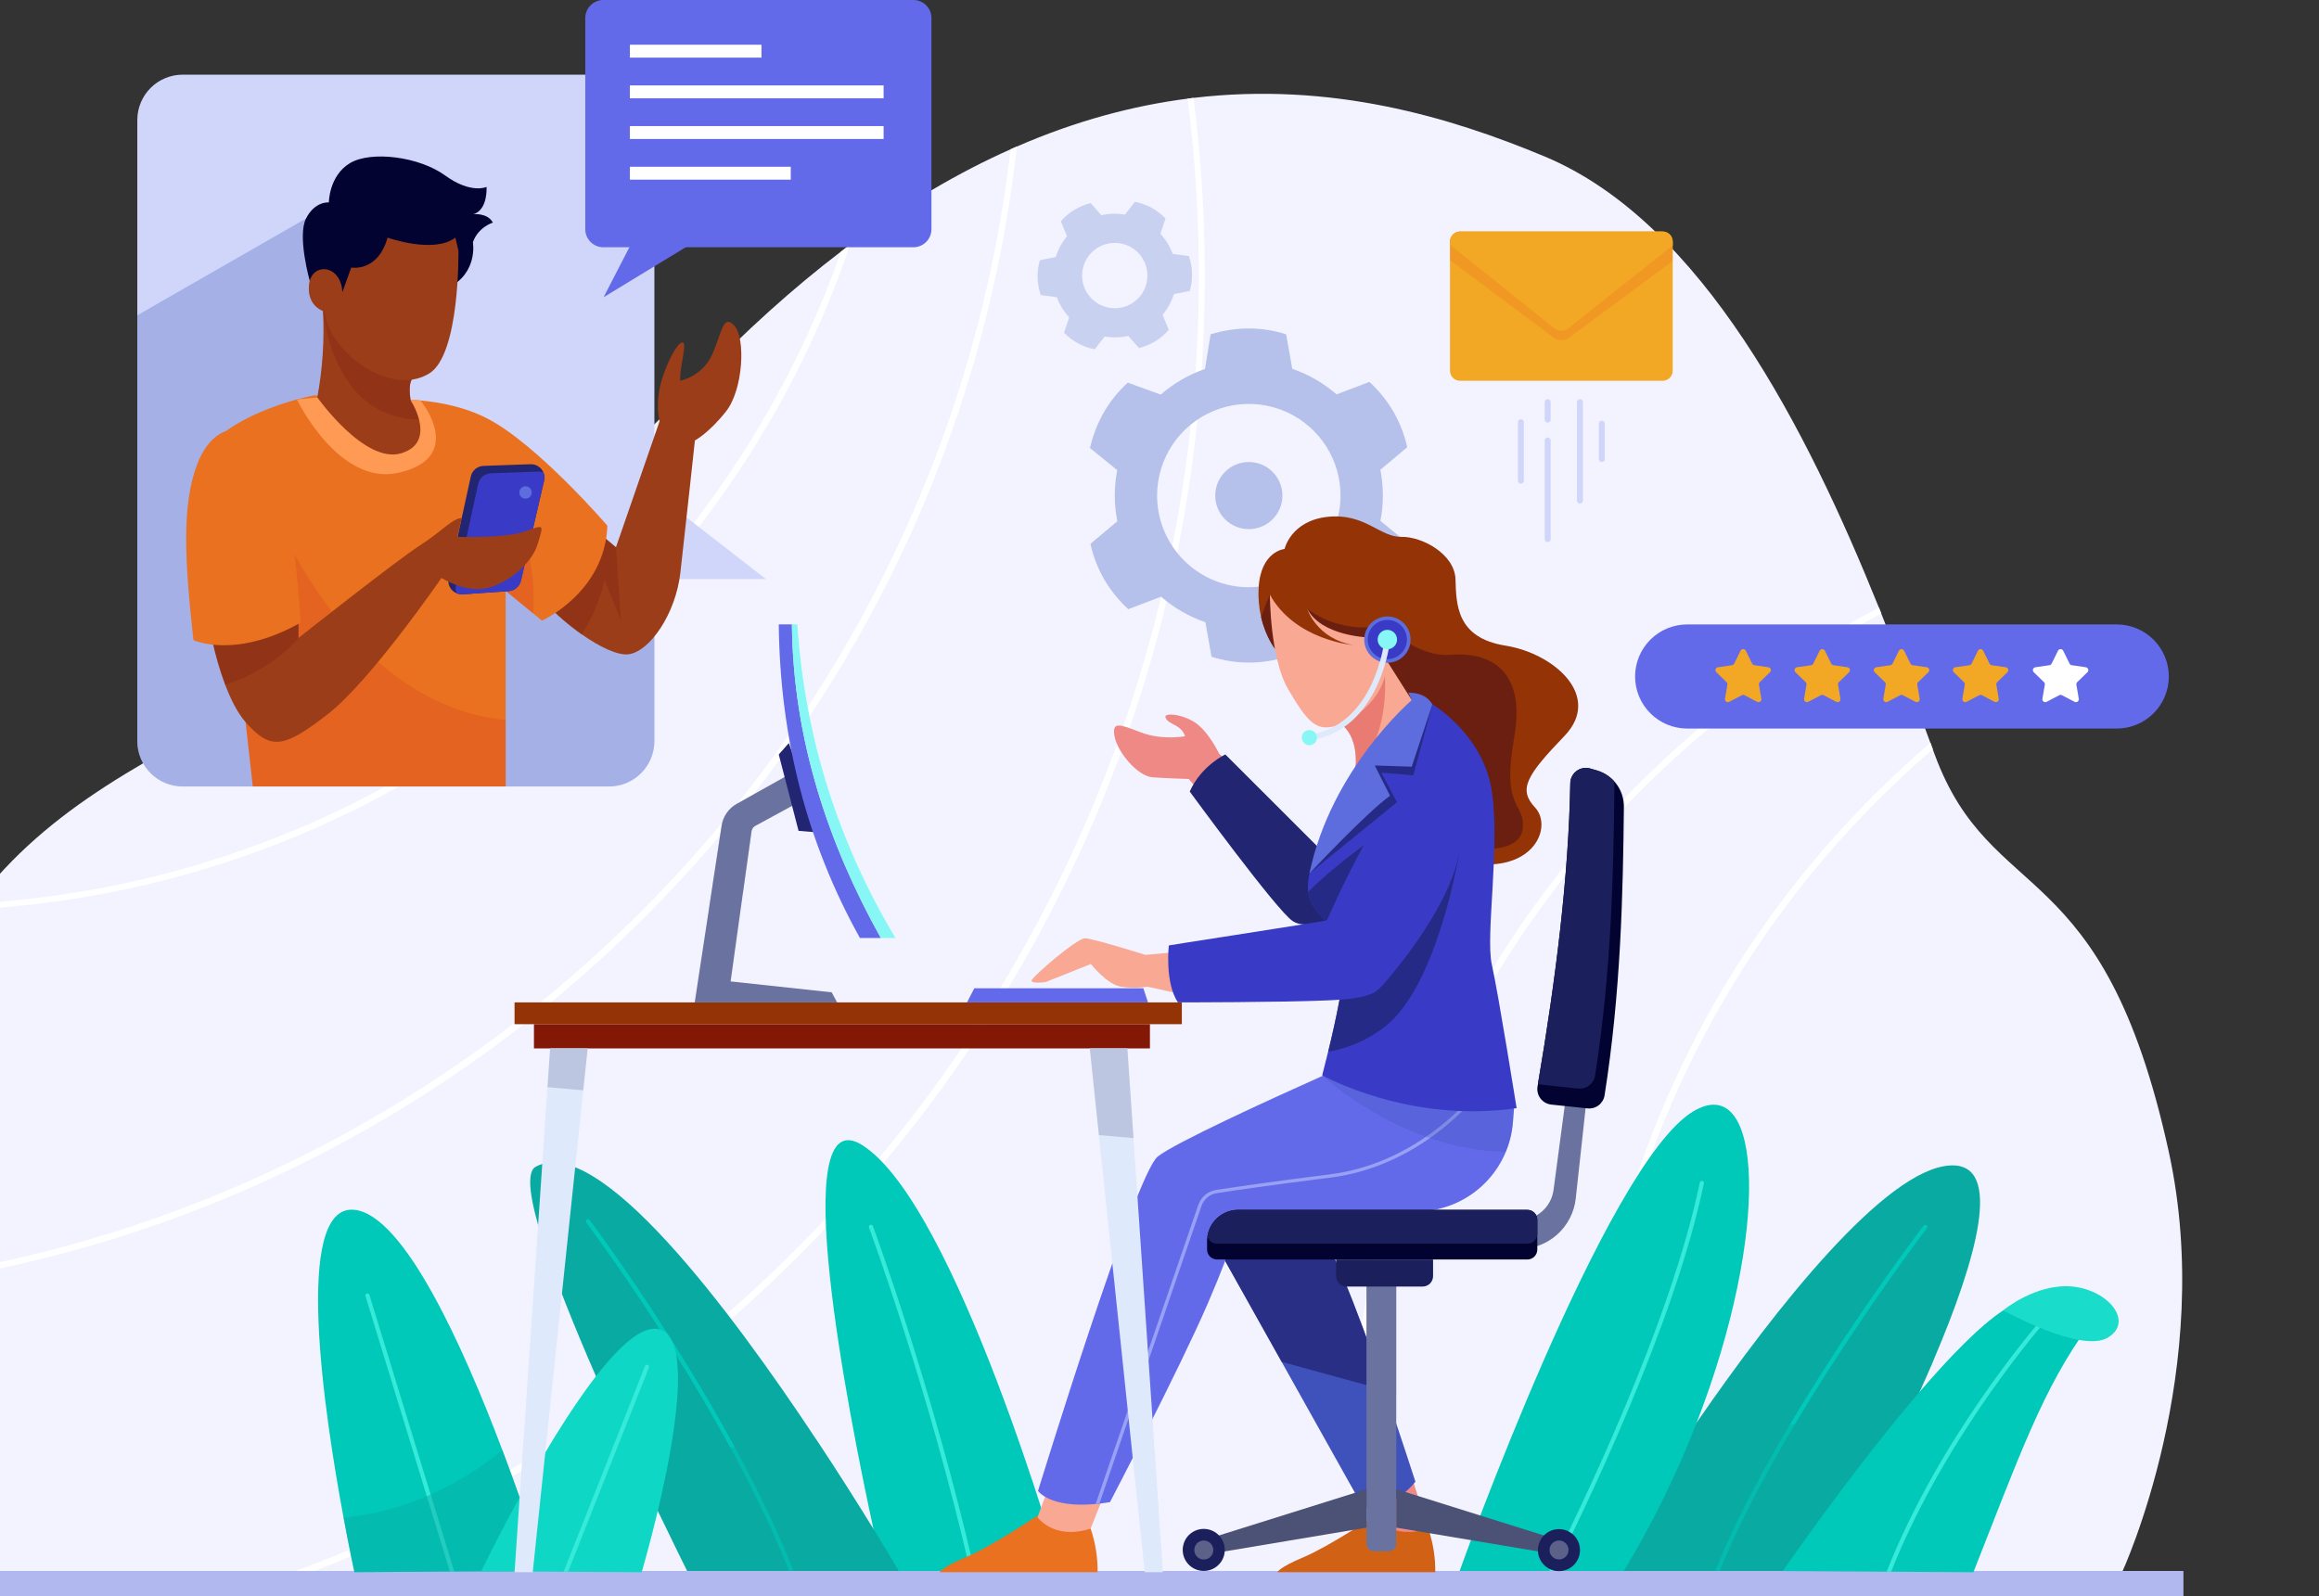 <svg width="684" height="471" viewBox="0 0 684 471" fill="none" xmlns="http://www.w3.org/2000/svg">
<rect x="0" y="0" width="684" height="471" fill="#333333" stroke="none"/>
<g clip-path="url(#clip0_561_3509)">
<path d="M625.917 463.851H-22.295C-22.295 463.851 -38.452 428.24 -39.897 380.518C-39.897 379.938 -39.919 379.349 -39.946 378.769C-40.534 351.997 -36.444 321.568 -22.295 291.549C-18.491 283.382 -13.904 275.602 -8.599 268.318C-8.158 267.715 -7.712 267.111 -7.271 266.519C36.417 208.937 112.06 210.17 205.202 112.909C219.845 97.623 234.141 84.825 248.083 74.195C248.958 73.532 249.845 72.865 250.724 72.201C267.031 60.044 282.833 50.829 298.053 44.053C298.672 43.77 299.298 43.498 299.913 43.231C317.503 35.58 334.316 31.165 350.287 29.102C350.868 29.015 351.446 28.951 352.027 28.88C392.614 24.064 427.631 34.483 455.609 46.172C502.074 65.572 533.024 126.729 554.199 179.277L554.901 181.049C560.36 194.684 565.156 207.693 569.385 219.186C569.631 219.812 569.853 220.442 570.087 221.071C570.272 221.603 570.465 222.108 570.653 222.625C587.353 267.892 620.276 251.063 639.7 339.852C653.721 403.923 625.917 463.851 625.917 463.851Z" fill="#F3F3FF"/>
<path d="M352.034 28.88C351.453 28.951 350.876 29.016 350.295 29.102C352.515 46.41 353.627 63.843 353.623 81.292C353.623 256.693 242.129 406.574 86.263 463.851H91.761C145.044 443.599 193.913 412.117 235.435 370.617C312.783 293.337 355.351 190.586 355.351 81.292C355.359 63.769 354.251 46.263 352.034 28.88Z" fill="white"/>
<path d="M298.061 44.053C277.686 220.11 136.698 359.987 -39.938 378.784C-39.912 379.365 -39.9 379.953 -39.889 380.534C47.005 371.431 127.529 333.197 190.177 270.588C252.199 208.594 290.322 129.093 299.921 43.216C299.306 43.483 298.679 43.77 298.061 44.053Z" fill="white"/>
<path d="M248.083 74.196C210.476 181.408 111.049 259.823 -7.275 266.535C-7.716 267.127 -8.161 267.73 -8.603 268.333C63.085 264.661 129.944 235.027 181.069 183.934C213.053 151.955 236.646 113.822 250.72 72.201C249.845 72.865 248.958 73.532 248.083 74.196Z" fill="white"/>
<path d="M554.912 181.038L554.21 179.266C527.946 192.957 503.937 210.591 483.02 231.554C428.31 286.229 398.171 358.939 398.171 436.257C398.171 445.533 398.603 454.73 399.465 463.85H401.216C400.341 454.771 399.901 445.573 399.896 436.257C399.892 325.474 462.849 229.114 554.912 181.038Z" fill="white"/>
<path d="M570.095 221.045C569.861 220.431 569.638 219.801 569.393 219.16C563.66 224.072 558.093 229.225 552.69 234.62C497.98 289.295 467.83 362.009 467.83 439.338C467.83 447.566 468.17 455.735 468.852 463.847H470.603C469.914 455.768 469.569 447.598 469.569 439.338C469.569 352.13 508.59 273.85 570.095 221.045Z" fill="white"/>
<path d="M644.013 463.481H-35.176V471H644.013V463.481Z" fill="#B1B7EF"/>
<path d="M570.382 401.118C569.023 404.293 567.62 407.483 566.19 410.651C553.776 438.056 539.469 463.482 539.469 463.482H473.218C472.995 462.58 484.333 443.207 500.037 420.296C500.184 420.085 500.319 419.877 500.467 419.666C523.652 385.953 556.116 344.924 575.173 343.842C591.194 342.929 582.95 371.616 570.382 401.118Z" fill="#09AAA2"/>
<path d="M568.355 362.318C567.888 362.921 524.995 419.357 507.232 463.481H505.9C523.633 419.112 566.922 362.182 567.378 361.564C567.427 361.499 567.489 361.445 567.559 361.405C567.629 361.364 567.707 361.338 567.787 361.328C567.868 361.318 567.949 361.324 568.027 361.345C568.106 361.367 568.179 361.404 568.242 361.454C568.369 361.556 568.451 361.702 568.472 361.863C568.493 362.024 568.452 362.187 568.355 362.318Z" fill="#00C9B9"/>
<g style="mix-blend-mode:multiply" opacity="0.45">
<path d="M570.382 401.118C569.023 404.293 567.62 407.483 566.19 410.65C553.776 438.056 539.469 463.482 539.469 463.482H473.218C472.995 462.58 484.333 443.207 500.037 420.296C516.427 422.622 546.083 422.815 570.382 401.118Z" fill="#09AAA2"/>
</g>
<path d="M616.364 390.763C602.671 409.13 595.235 430.525 582.063 463.858L557.806 463.696H556.474L525.833 463.5C525.833 463.5 546.283 433.84 566.175 410.669C575.147 400.224 584.021 391.084 590.85 386.601L602.77 388.546L604.162 388.78L616.364 390.763Z" fill="#00C9B9"/>
<path d="M604.162 388.762C604.136 388.827 604.098 388.886 604.049 388.935C603.732 389.293 574.026 422.785 557.806 463.689H556.474C571.781 424.851 599.279 392.555 602.769 388.539C602.992 388.279 603.113 388.162 603.147 388.121C603.244 388.013 603.377 387.943 603.521 387.923C603.665 387.904 603.812 387.936 603.934 388.015C604.057 388.093 604.148 388.212 604.191 388.351C604.234 388.49 604.226 388.639 604.169 388.773L604.162 388.762Z" fill="#36EAD9"/>
<path d="M590.854 386.582C590.854 386.582 613.696 399.274 621.605 394.7C629.513 390.126 622.046 380.609 611.281 379.568C600.517 378.528 590.854 386.582 590.854 386.582Z" fill="#19DDCA"/>
<path d="M500.467 419.666C494.572 434.862 487.376 449.521 478.96 463.481H430.521C430.521 463.481 473.534 343.298 499.471 327.865C520.113 315.558 522.271 363.498 500.467 419.666Z" fill="#00C9B9"/>
<path d="M502.564 349.124C494.033 390.549 466.954 446.321 458.314 463.481H456.948C465.249 447.06 492.766 390.62 501.357 348.879C501.39 348.719 501.484 348.578 501.621 348.488C501.757 348.398 501.923 348.366 502.083 348.398C502.243 348.431 502.384 348.525 502.474 348.661C502.565 348.798 502.597 348.964 502.564 349.124Z" fill="#36EAD9"/>
<path d="M312.836 463.481H260.39C260.39 463.481 259.258 458.738 257.617 451.076C250.173 416.672 231.772 323.517 254.376 337.876C282.01 355.443 312.836 463.481 312.836 463.481Z" fill="#00C9B9"/>
<path d="M287.447 463.481H286.175C273.902 409.802 256.523 362.721 256.312 362.155C256.257 362.001 256.266 361.831 256.337 361.683C256.408 361.536 256.534 361.422 256.689 361.367C256.765 361.339 256.847 361.326 256.928 361.33C257.01 361.333 257.09 361.353 257.163 361.389C257.237 361.424 257.303 361.473 257.357 361.535C257.411 361.596 257.452 361.667 257.477 361.744C257.681 362.302 275.132 409.617 287.447 463.481Z" fill="#36EAD9"/>
<path d="M265.065 463.482H202.696C202.696 463.482 199.161 456.412 194.018 445.707C190.947 439.297 187.314 431.604 183.529 423.324C183.28 422.807 183.046 422.291 182.812 421.774C180.926 417.626 179.005 413.362 177.096 409.048C176.662 408.053 176.221 407.042 175.776 406.032C163.166 377.084 152.073 347.401 158.042 344.192C176.443 334.313 215.317 386.258 240.793 424.738C247.551 434.919 253.354 444.176 257.606 451.072C262.292 458.712 265.065 463.482 265.065 463.482Z" fill="#09AAA2"/>
<path d="M234.066 463.481H232.76C223.995 441.408 211.065 418.47 199.482 399.885C197.817 397.223 196.189 394.66 194.599 392.196C182.669 373.671 173.18 361.035 172.931 360.704C172.831 360.573 172.787 360.407 172.809 360.244C172.831 360.08 172.917 359.933 173.048 359.833C173.179 359.733 173.344 359.689 173.508 359.711C173.671 359.733 173.819 359.818 173.919 359.949C174.176 360.293 184.518 374.063 197.199 393.969C197.199 393.969 197.199 393.995 197.225 394.006C197.497 394.425 197.769 394.855 198.052 395.3C198.063 395.327 198.08 395.353 198.101 395.375C210.375 414.753 224.648 439.609 234.066 463.481Z" fill="#00C9B9"/>
<g style="mix-blend-mode:multiply" opacity="0.45">
<path d="M265.065 463.481H202.696C202.696 463.481 199.161 456.411 194.018 445.706C190.947 439.296 187.314 431.604 183.529 423.324C183.28 422.807 183.046 422.29 182.812 421.774C180.926 417.626 179.005 413.362 177.096 409.048C193.32 420.36 219.396 434.089 240.778 424.741C247.536 434.922 253.338 444.179 257.591 451.076C262.292 458.712 265.065 463.481 265.065 463.481Z" fill="#09AAA2"/>
</g>
<path d="M160.506 463.481L145.731 463.579L133.985 463.651H132.702L104.536 463.835C104.536 463.835 103.133 457.425 101.333 447.772C95.7 417.471 86.241 355.013 104.536 356.929C119.195 358.437 136.721 397.479 148.194 427.855C150.055 432.757 151.756 437.463 153.262 441.735C157.759 454.488 160.506 463.481 160.506 463.481Z" fill="#00C9B9"/>
<path d="M133.985 463.651H132.702L107.8 382.389C107.754 382.235 107.771 382.069 107.848 381.927C107.924 381.786 108.054 381.681 108.208 381.634C108.284 381.611 108.364 381.603 108.444 381.61C108.523 381.618 108.6 381.641 108.671 381.679C108.741 381.717 108.803 381.769 108.853 381.831C108.903 381.893 108.94 381.965 108.962 382.042L133.985 463.651Z" fill="#36EAD9"/>
<g style="mix-blend-mode:multiply" opacity="0.45">
<path d="M160.506 463.481L145.731 463.579L133.985 463.651H132.702L104.536 463.835C104.536 463.835 103.133 457.425 101.333 447.772C122.99 445.63 139.162 435.257 148.194 427.855C150.055 432.757 151.756 437.463 153.262 441.735C157.759 454.488 160.506 463.481 160.506 463.481Z" fill="#09AAA2"/>
</g>
<path d="M194.033 445.706C191.566 456.102 189.264 463.851 189.264 463.851L167.558 463.715H166.226L145.731 463.594L141.935 463.568C141.935 463.568 146.568 453.96 153.254 441.766C159.638 430.163 167.894 416.208 175.783 406.046C182.465 397.438 188.872 391.537 193.667 392.042C193.979 392.08 194.287 392.136 194.592 392.212C195.622 392.526 196.529 393.15 197.191 393.999C197.191 393.999 197.191 394.025 197.218 394.037C197.535 394.44 197.812 394.873 198.044 395.33C198.056 395.358 198.072 395.383 198.093 395.405C198.771 396.828 199.237 398.342 199.474 399.9C201.376 410.835 197.531 430.948 194.033 445.706Z" fill="#0ED8C5"/>
<path d="M191.407 403.456L183.544 423.324L167.558 463.715H166.226L182.827 421.789L190.26 403.015C190.322 402.865 190.441 402.744 190.59 402.68C190.74 402.616 190.909 402.613 191.06 402.672C191.21 402.731 191.33 402.846 191.395 402.993C191.46 403.139 191.464 403.306 191.407 403.456Z" fill="#36EAD9"/>
<path d="M368.345 156.11C373.817 156.11 378.253 151.677 378.253 146.208C378.253 140.74 373.817 136.307 368.345 136.307C362.873 136.307 358.437 140.74 358.437 146.208C358.437 151.677 362.873 156.11 368.345 156.11Z" fill="#B5C1EA"/>
<path d="M407.166 153.682C408.129 148.7 408.122 143.579 407.144 138.599L415.067 131.952C413.396 124.41 409.645 118 403.925 112.665L394.236 116.352C390.403 113.021 385.963 110.46 381.159 108.811L379.351 98.63C371.99 96.311 364.561 96.368 357.071 98.63L355.422 108.849C350.625 110.511 346.194 113.081 342.371 116.42L332.641 112.891C326.951 118.106 323.268 124.554 321.499 132.178L329.532 138.713C328.569 143.695 328.577 148.816 329.554 153.795L321.631 160.443C323.302 167.984 327.053 174.395 332.773 179.73L342.466 176.042C346.298 179.373 350.737 181.934 355.539 183.584L357.347 193.765C364.708 196.084 372.137 196.027 379.608 193.765L381.257 183.546C386.055 181.885 390.488 179.314 394.311 175.974L404.038 179.504C409.732 174.289 413.411 167.841 415.18 160.217L407.166 153.682ZM341.289 146.209C341.288 140.861 342.874 135.632 345.847 131.185C348.819 126.738 353.045 123.272 357.988 121.225C362.932 119.178 368.373 118.642 373.621 119.684C378.87 120.727 383.692 123.302 387.476 127.084C391.26 130.865 393.837 135.683 394.882 140.928C395.926 146.174 395.39 151.611 393.343 156.552C391.295 161.493 387.827 165.716 383.378 168.687C378.928 171.659 373.697 173.245 368.345 173.245C361.17 173.245 354.289 170.396 349.215 165.326C344.141 160.256 341.29 153.379 341.289 146.209Z" fill="#B5C1EA"/>
<path opacity="0.67" d="M345.903 74.905C345.5 73.82 344.994 72.776 344.394 71.786C343.78 70.779 343.068 69.834 342.27 68.966L343.779 64.441C341.346 61.915 338.191 60.202 334.746 59.539L331.814 63.31C329.503 62.92 327.138 62.981 324.849 63.491L321.688 59.916C318.277 60.752 315.209 62.624 312.908 65.274L314.719 69.697C313.229 71.506 312.103 73.585 311.402 75.821L306.716 76.771C305.738 80.141 305.828 83.73 306.973 87.046L311.712 87.691C312.531 89.887 313.767 91.903 315.353 93.63L313.843 98.155C316.282 100.685 319.446 102.397 322.899 103.057L325.827 99.286C328.138 99.672 330.503 99.611 332.792 99.105L335.954 102.679C339.364 101.844 342.432 99.972 344.733 97.321L342.922 92.898C344.412 91.089 345.539 89.01 346.243 86.775L350.925 85.825C351.904 82.456 351.816 78.866 350.672 75.549L345.903 74.905ZM333.829 89.516C332.203 90.509 330.318 90.998 328.414 90.92C326.51 90.843 324.671 90.203 323.131 89.081C321.59 87.96 320.417 86.406 319.76 84.619C319.103 82.831 318.991 80.888 319.439 79.037C319.886 77.185 320.873 75.508 322.274 74.217C323.675 72.926 325.428 72.079 327.311 71.784C329.194 71.489 331.122 71.758 332.852 72.558C334.582 73.357 336.035 74.652 337.029 76.277C338.359 78.457 338.77 81.076 338.17 83.558C337.57 86.04 336.009 88.183 333.829 89.516Z" fill="#B5C1EA"/>
<path d="M193.015 35.41V145.292L225.916 170.85H193.015V218.658C193.013 222.208 191.6 225.611 189.088 228.12C186.575 230.629 183.168 232.038 179.617 232.037H53.883C52.125 232.037 50.385 231.691 48.761 231.018C47.137 230.346 45.661 229.36 44.418 228.118C43.176 226.876 42.19 225.401 41.517 223.778C40.845 222.155 40.499 220.415 40.5 218.658V35.403C40.499 33.646 40.845 31.907 41.518 30.284C42.19 28.661 43.176 27.187 44.419 25.945C45.661 24.703 47.137 23.717 48.761 23.045C50.385 22.373 52.125 22.028 53.883 22.028H179.617C181.376 22.027 183.118 22.373 184.743 23.045C186.369 23.717 187.846 24.702 189.09 25.945C190.334 27.188 191.321 28.663 191.995 30.288C192.668 31.912 193.015 33.653 193.015 35.41Z" fill="#CFD6F9"/>
<g style="mix-blend-mode:multiply" opacity="0.29">
<path d="M193.015 177.63V218.659C193.013 222.208 191.6 225.612 189.088 228.12C186.575 230.629 183.168 232.038 179.617 232.037H53.883C52.125 232.037 50.385 231.691 48.761 231.019C47.137 230.346 45.661 229.361 44.418 228.118C43.176 226.876 42.19 225.401 41.517 223.778C40.845 222.155 40.499 220.415 40.5 218.659V93.019L90.255 64.468L108.068 123.766L189.132 175.341L193.015 177.63Z" fill="#3F51BA"/>
</g>
<path d="M214.163 121.352C209.111 127.762 204.968 129.949 204.968 129.949C204.968 129.949 202.059 156.875 200.678 168.972C199.297 181.068 191.743 192.078 185.506 193.014C182.352 193.496 176.915 190.91 171.52 187.101C167.677 184.409 164.12 181.33 160.906 177.912C159.982 176.917 159.144 175.917 158.393 174.944C152.092 166.755 171.678 155.62 173.429 154.647C173.472 154.629 173.514 154.608 173.553 154.583L181.673 161.468L194.554 124.259C194.554 124.259 193.015 118.901 195.309 111.706C197.603 104.512 200.67 100.213 201.583 101.148C202.496 102.084 200.217 109.723 200.67 112.321C200.67 112.321 207.107 111.103 210.016 104.67C212.925 98.237 213.231 92.415 216.608 96.1C219.985 99.783 219.219 114.919 214.163 121.352Z" fill="#9B3D18"/>
<g style="mix-blend-mode:multiply" opacity="0.42">
<path d="M183.129 182.965L178.322 171.114C178.322 171.114 176.398 180.254 171.531 187.101C167.688 184.409 164.131 181.33 160.917 177.912L173.44 154.647C173.483 154.629 173.525 154.608 173.565 154.583L181.684 161.468L183.129 182.965Z" fill="#842715"/>
</g>
<path d="M179.152 155.096C178.424 174.817 159.849 183.101 159.849 183.101L149.145 174.326V232.018H74.571L69.764 189.009C62.301 190.695 57.886 188.847 57.886 188.847C56.37 178.828 55.739 168.695 56 158.565C56.418 145.843 58.641 133.81 64.463 128.901C71.575 122.898 81.562 119.474 87.558 117.853C90.678 117.004 92.715 116.639 92.715 116.639L97.413 117.016L111.373 118.094C115.569 117.716 119.79 117.734 123.983 118.147C129.922 118.686 137.102 120.089 143.603 123.407C158.404 130.964 179.152 155.096 179.152 155.096Z" fill="#EA711F"/>
<g style="mix-blend-mode:multiply" opacity="0.29">
<path d="M149.145 212.41V232.048H74.571L69.764 189.009C62.301 190.695 57.886 188.847 57.886 188.847C56.37 178.828 55.739 168.695 56 158.565C57.067 158.256 79.204 148.007 79.204 148.007C80.076 148.825 101.442 207.787 149.145 212.41Z" fill="#D84023"/>
</g>
<path d="M117.546 139.477C99.907 143.497 87.569 117.852 87.569 117.852C87.893 117.811 92.04 117.381 97.424 117.004L111.384 118.082C115.58 117.704 119.802 117.722 123.994 118.135C127.129 121.955 135.189 135.488 117.546 139.477Z" fill="#FF9A55"/>
<path d="M118.342 133.731C107.532 136.974 93.594 117.234 93.594 117.234C95.156 108.79 95.717 100.191 95.266 91.616C95.266 91.563 95.266 91.51 95.266 91.473C95.261 91.412 95.252 91.352 95.24 91.292C95.24 91.122 95.24 91.043 95.24 91.043C95.24 91.043 122.783 109.923 121.523 111.853C120.262 113.784 121.145 118.173 121.145 118.173C122.228 119.908 123.054 121.79 123.598 123.761C124.522 127.46 124.247 131.944 118.342 133.731Z" fill="#9B3D18"/>
<g style="mix-blend-mode:multiply" opacity="0.42">
<path d="M123.571 123.761C99.605 123.512 95.722 95.941 95.273 91.616C95.273 91.563 95.273 91.51 95.273 91.473C95.269 91.412 95.26 91.352 95.247 91.292C95.247 91.122 95.247 91.043 95.247 91.043C95.247 91.043 122.79 109.923 121.53 111.853C120.27 113.784 121.153 118.173 121.153 118.173C122.223 119.91 123.038 121.792 123.571 123.761Z" fill="#842715"/>
</g>
<path d="M91.357 82.853C91.357 82.853 87.629 69.656 90.263 64.467C92.896 59.279 96.998 59.724 96.998 59.724C96.998 59.724 97.028 51.843 103.223 48.129C109.419 44.415 123.598 46.179 131.272 51.753C138.947 57.326 143.508 55.146 143.508 55.146C143.508 55.146 143.976 61.881 139.637 63.197C139.637 63.197 143.821 62.733 145.368 65.674C145.368 65.674 141.029 66.99 139.482 71.481C139.482 71.481 141.109 80.459 132.2 84.95C123.292 89.441 103.001 91.914 103.001 91.914L95.643 89.361L91.357 82.853Z" fill="#020331"/>
<path d="M135.223 73.969C135.223 73.969 135.687 104.583 126.624 110.168C114.818 117.449 96.651 103.219 95.719 91.914C95.719 91.914 90.436 90.598 91.15 83.943C91.863 77.287 100.582 77.91 100.986 86.186L103.604 78.928C103.604 78.928 111.449 80.391 114.309 70.101C114.309 70.101 127.941 74.98 134.306 70.101L135.223 73.969Z" fill="#9B3D18"/>
<g style="mix-blend-mode:multiply" opacity="0.29">
<path d="M149.145 174.327C149.145 174.327 149.934 153.418 145.372 136.91C145.372 136.91 158.865 156.635 157.28 180.997L149.145 174.327Z" fill="#D84023"/>
</g>
<path d="M160.472 141.849L153.654 171.31C153.462 172.144 153.007 172.895 152.355 173.451C151.704 174.007 150.89 174.339 150.036 174.398L136.513 175.344C135.895 175.384 135.275 175.282 134.702 175.046C133.829 174.689 133.111 174.033 132.677 173.196C132.242 172.359 132.119 171.395 132.329 170.476L138.86 140.597C139.047 139.727 139.521 138.945 140.204 138.375C140.888 137.805 141.743 137.481 142.633 137.453L156.427 136.955C157.043 136.928 157.657 137.045 158.22 137.295C158.784 137.546 159.281 137.923 159.674 138.398C160.066 138.873 160.343 139.433 160.483 140.033C160.623 140.633 160.622 141.257 160.48 141.857L160.472 141.849Z" fill="#212572"/>
<path d="M160.472 141.849L153.654 171.309C153.462 172.144 153.007 172.894 152.355 173.45C151.704 174.007 150.89 174.339 150.036 174.398L136.513 175.344C135.895 175.384 135.275 175.282 134.702 175.046C134.392 174.294 134.322 173.464 134.502 172.671L141.033 142.78C141.224 141.912 141.698 141.132 142.381 140.563C143.064 139.994 143.917 139.668 144.806 139.636L158.601 139.138C159.18 139.115 159.757 139.22 160.291 139.447C160.598 140.21 160.661 141.049 160.472 141.849Z" fill="#393BC6"/>
<path d="M156.801 145.669C156.727 146.024 156.549 146.349 156.291 146.603C156.032 146.857 155.704 147.028 155.347 147.096C154.991 147.163 154.623 147.124 154.289 146.982C153.955 146.841 153.671 146.603 153.472 146.3C153.273 145.997 153.169 145.642 153.172 145.28C153.175 144.917 153.286 144.564 153.49 144.264C153.694 143.965 153.982 143.732 154.318 143.597C154.654 143.461 155.023 143.427 155.378 143.501C155.614 143.55 155.838 143.645 156.037 143.78C156.237 143.916 156.407 144.089 156.539 144.291C156.671 144.492 156.762 144.717 156.807 144.954C156.852 145.191 156.85 145.434 156.801 145.669Z" fill="#5E6DDD"/>
<path d="M158.601 160.484C156.854 166.408 149.307 172.494 143.048 173.625C136.788 174.756 130.22 170.499 130.22 170.499C130.22 170.499 109.219 201.042 96.545 210.8C83.871 220.559 79.944 221.592 72.45 213.063C70.024 210.291 68.013 206.253 66.436 202.041C63.119 193.293 61.58 183.87 61.58 183.87L88.04 179.722V188.221C88.04 188.221 117.006 165.299 123.771 160.975C130.536 156.65 133.151 153.116 136.196 152.796L134.879 158.388C134.879 158.388 148.84 158.882 154.76 156.8C160.68 154.719 160.363 154.545 158.601 160.484Z" fill="#9B3D18"/>
<g style="mix-blend-mode:multiply" opacity="0.42">
<path d="M88.037 179.711V188.21C88.037 188.21 81.347 197.154 66.432 202.045C63.116 193.297 61.576 183.874 61.576 183.874L88.037 179.711Z" fill="#842715"/>
</g>
<path d="M57.048 188.847C57.048 188.847 69.236 194.616 88.64 183.719C88.64 183.719 86.958 148.652 80.302 135.635C73.646 122.619 62.946 124.636 58.237 136.789C53.528 148.942 54.483 165.446 57.048 188.847Z" fill="#EA711F"/>
<path d="M405.197 447.414C405.197 447.414 391.991 456.257 384.554 459.383C377.118 462.509 376.778 463.851 376.778 463.851H423.341C423.394 459.478 422.698 455.128 421.285 450.989C418.961 444.379 405.197 447.414 405.197 447.414Z" fill="#D16115"/>
<path d="M399.032 435.718L405.638 447.626C405.638 447.626 410.381 454.473 421.285 450.989L416.38 435.718H399.032Z" fill="#EF8986"/>
<path d="M417.486 437.143C410.879 445.363 402.114 444.831 402.114 444.831L378.023 401.782L359.399 368.517V362.683L385.916 360.349L387.822 360.176C389.331 362.815 390.629 365.21 391.882 367.717C394.9 373.671 397.662 380.16 401.944 391.631C403.918 396.91 406.253 403.588 408.502 410.171C413.177 423.802 417.486 437.143 417.486 437.143Z" fill="#3F51BA"/>
<path opacity="0.75" d="M408.517 410.141C398.899 407.502 387.727 404.418 378.038 401.782L359.399 368.517V362.684L385.916 360.35L391.882 367.706C394.9 373.66 397.662 380.149 401.944 391.62C403.918 396.891 406.253 403.558 408.517 410.141Z" fill="#212572"/>
<path d="M305.599 447.414C305.599 447.414 292.393 456.257 284.957 459.383C277.52 462.509 277.18 463.851 277.18 463.851H323.744C323.796 459.478 323.101 455.128 321.688 450.989C319.363 444.379 305.599 447.414 305.599 447.414Z" fill="#EA711F"/>
<path d="M310.606 435.183L306.041 447.626C306.041 447.626 310.783 454.473 321.688 450.989L327.943 435.183H310.606Z" fill="#F9A993"/>
<path d="M446.625 326.205L446.248 331.047C445.737 337.817 442.827 344.184 438.041 349.002C433.254 353.82 426.905 356.774 420.134 357.332L364.346 362.004C364.346 362.004 364.58 365.258 356.237 384.576C347.895 403.893 327.396 443.176 327.396 443.176C326.294 443.353 325.242 443.508 324.246 443.613C323.868 443.651 323.514 443.696 323.148 443.723C309.565 444.986 306.169 439.854 306.169 439.854C306.169 439.854 334.78 346.718 341.443 341.25C346.201 337.333 374.341 324.463 390.116 317.401C390.365 317.284 390.614 317.175 390.848 317.069C396.817 314.396 400.827 312.635 400.827 312.635L405.612 314.053L446.625 326.205Z" fill="#636AEA"/>
<path d="M433.797 325.108C433.646 325.3 417.999 344.233 392.357 347.438C374.786 349.636 363.833 351.247 358.871 352.02C357.85 352.179 356.892 352.615 356.101 353.279C355.311 353.944 354.717 354.812 354.385 355.79L324.268 443.61C323.891 443.647 323.514 443.689 323.167 443.719L353.445 355.485C353.834 354.333 354.533 353.311 355.465 352.529C356.396 351.748 357.525 351.237 358.728 351.054C363.689 350.3 374.654 348.667 392.244 346.473C417.478 343.317 432.872 324.693 433.019 324.505L433.797 325.108Z" fill="#98A1F4"/>
<g style="mix-blend-mode:multiply" opacity="0.29">
<path d="M446.625 326.206L446.248 331.047C446.019 334.066 445.312 337.029 444.154 339.826C414.912 339.384 392.27 319.347 390.127 317.383C390.022 317.277 389.961 317.228 389.961 317.228L390.859 317.051L405.623 314.034L446.625 326.206Z" fill="#3F51BA"/>
</g>
<path d="M462.374 319.908L458.223 351.065C457.901 353.513 456.701 355.76 454.845 357.388C452.989 359.017 450.604 359.916 448.134 359.919V368.493C452.259 368.493 456.239 366.971 459.31 364.219C462.382 361.467 464.328 357.678 464.777 353.58L468.448 319.908H462.374Z" fill="#6A73A0"/>
<path d="M453.439 359.889V368.648C453.437 369.429 453.126 370.178 452.573 370.73C452.02 371.282 451.27 371.592 450.489 371.593H358.977C358.195 371.592 357.446 371.282 356.893 370.73C356.34 370.178 356.028 369.429 356.026 368.648V366.141C356.023 365.681 356.06 365.222 356.136 364.768C356.46 362.59 357.558 360.601 359.228 359.164C360.898 357.727 363.029 356.938 365.232 356.94H450.504C451.283 356.945 452.029 357.258 452.579 357.81C453.129 358.363 453.438 359.11 453.439 359.889Z" fill="#020331"/>
<path d="M453.439 359.889V363.991C453.44 364.379 453.364 364.762 453.216 365.12C453.067 365.478 452.85 365.804 452.576 366.078C452.302 366.351 451.976 366.569 451.618 366.717C451.26 366.865 450.876 366.941 450.489 366.94H358.977C358.329 366.942 357.699 366.729 357.185 366.336C356.671 365.942 356.302 365.39 356.136 364.764C356.46 362.586 357.558 360.597 359.228 359.16C360.898 357.723 363.029 356.934 365.232 356.937H450.504C451.284 356.942 452.031 357.255 452.58 357.808C453.13 358.361 453.439 359.109 453.439 359.889Z" fill="#1B1F5B"/>
<path d="M473.274 323.186C473.083 324.343 472.457 325.384 471.524 326.096C470.59 326.807 469.42 327.135 468.252 327.013L457.552 325.882C456.926 325.815 456.321 325.62 455.773 325.31C455.226 325 454.748 324.581 454.369 324.08C453.989 323.578 453.717 323.004 453.568 322.393C453.419 321.782 453.397 321.147 453.503 320.527C453.552 320.271 453.59 320.011 453.635 319.773C458.982 288.428 462.691 258.424 463.174 231.083C463.182 230.374 463.355 229.677 463.679 229.046C464.003 228.415 464.469 227.867 465.04 227.447C465.611 227.026 466.271 226.743 466.97 226.62C467.669 226.497 468.387 226.538 469.067 226.739L471.052 227.32C473.351 227.999 475.368 229.406 476.797 231.33C478.226 233.254 478.991 235.591 478.975 237.987C478.719 263.786 478.062 292.832 473.274 323.186Z" fill="#020331"/>
<path d="M470.471 317.318C470.286 318.477 469.663 319.522 468.731 320.236C467.799 320.95 466.628 321.28 465.46 321.157L454.748 320.026C454.361 319.987 453.98 319.897 453.616 319.758C458.963 288.412 462.672 258.409 463.155 231.068C463.165 230.358 463.34 229.66 463.666 229.029C463.992 228.398 464.459 227.852 465.032 227.432C465.606 227.012 466.268 226.732 466.968 226.611C467.668 226.491 468.387 226.535 469.067 226.739L471.052 227.32C472.969 227.886 474.696 228.962 476.047 230.434C476.133 230.996 476.171 231.563 476.161 232.131C475.93 257.919 475.259 286.976 470.471 317.318Z" fill="#1B1F5B"/>
<path d="M411.83 377.668V455.438C411.83 456.038 411.591 456.614 411.167 457.038C410.742 457.462 410.166 457.701 409.566 457.701H405.314C404.713 457.701 404.138 457.462 403.713 457.038C403.288 456.614 403.05 456.038 403.05 455.438V377.668H411.83Z" fill="#6A73A0"/>
<g style="mix-blend-mode:multiply" opacity="0.29">
<path d="M411.83 377.668V411.155L403.08 408.663V377.668H411.83Z" fill="#6A73A0"/>
</g>
<path d="M354.487 458.839L403.076 450.698V439.345L354.487 454.582V458.839Z" fill="#4B5275"/>
<path d="M361.089 458.694C361.875 455.362 359.811 452.023 356.476 451.236C353.142 450.45 349.801 452.514 349.014 455.846C348.227 459.178 350.292 462.516 353.627 463.303C356.961 464.089 360.302 462.026 361.089 458.694Z" fill="#1B1F5B"/>
<path d="M357.867 457.301C357.867 457.855 357.703 458.397 357.395 458.858C357.086 459.318 356.648 459.677 356.136 459.889C355.623 460.101 355.06 460.157 354.516 460.048C353.972 459.94 353.472 459.673 353.08 459.28C352.688 458.888 352.422 458.389 352.314 457.845C352.206 457.301 352.262 456.738 352.475 456.226C352.688 455.714 353.048 455.277 353.509 454.969C353.971 454.662 354.513 454.498 355.068 454.499C355.436 454.499 355.8 454.572 356.14 454.712C356.48 454.853 356.789 455.06 357.049 455.32C357.309 455.58 357.515 455.889 357.655 456.229C357.796 456.569 357.868 456.933 357.867 457.301Z" fill="#5B6189"/>
<path d="M460.419 458.839L411.83 450.698V439.345L460.419 454.582V458.839Z" fill="#4B5275"/>
<path d="M461.248 463.363C464.582 462.577 466.647 459.238 465.86 455.906C465.073 452.574 461.732 450.51 458.398 451.297C455.064 452.083 452.999 455.422 453.786 458.754C454.573 462.086 457.914 464.15 461.248 463.363Z" fill="#1B1F5B"/>
<path d="M457.039 457.301C457.042 457.854 457.209 458.394 457.518 458.852C457.828 459.311 458.267 459.667 458.779 459.876C459.291 460.085 459.854 460.138 460.396 460.028C460.939 459.917 461.436 459.649 461.826 459.256C462.216 458.864 462.48 458.365 462.586 457.822C462.692 457.279 462.635 456.717 462.421 456.207C462.208 455.697 461.848 455.261 461.387 454.955C460.926 454.649 460.384 454.487 459.831 454.488C459.462 454.489 459.098 454.563 458.758 454.705C458.418 454.847 458.11 455.054 457.851 455.316C457.591 455.577 457.386 455.887 457.247 456.228C457.107 456.568 457.037 456.933 457.039 457.301Z" fill="#5B6189"/>
<path d="M394.096 371.594H422.692V376.496C422.692 377.311 422.368 378.092 421.792 378.669C421.215 379.245 420.433 379.569 419.617 379.569H397.168C396.353 379.569 395.572 379.245 394.996 378.67C394.42 378.094 394.096 377.313 394.096 376.499V371.598V371.594Z" fill="#1B1F5B"/>
<path d="M348.589 295.734H151.771V302.163H348.589V295.734Z" fill="#933306"/>
<path d="M339.176 302.164H157.491V309.31H339.176V302.164Z" fill="#841807"/>
<path d="M173.338 309.313L172.036 321.678L157.133 463.847H151.771L161.479 320.754L162.26 309.313H173.338Z" fill="#DEE9FC"/>
<path d="M343.005 463.847H337.644L324.125 334.89L321.438 309.313H332.531L334.327 335.765L343.005 463.847Z" fill="#DEE9FC"/>
<g style="mix-blend-mode:multiply" opacity="0.29">
<path d="M162.26 309.313H173.338L172.036 321.678L161.479 320.754L162.26 309.313Z" fill="#6A73A0"/>
</g>
<g style="mix-blend-mode:multiply" opacity="0.29">
<path d="M334.327 335.765L324.125 334.89L321.438 309.313H332.531L334.327 335.765Z" fill="#6A73A0"/>
</g>
<path d="M246.92 295.742H204.907L209.148 267.869L212.838 243.616C213.043 242.27 213.553 240.989 214.329 239.869C215.104 238.75 216.125 237.822 217.313 237.157L233.036 228.345L234.922 237.04L222.765 243.654C222.47 243.813 222.217 244.039 222.025 244.314C221.834 244.589 221.71 244.906 221.664 245.237L219.109 263.616L215.502 289.547L245.309 292.763L246.92 295.742Z" fill="#6A73A0"/>
<g style="mix-blend-mode:multiply" opacity="0.29">
<path d="M234.956 237.033L222.799 243.647C222.504 243.806 222.251 244.032 222.059 244.307C221.868 244.582 221.744 244.899 221.698 245.231L219.109 263.616L209.148 267.862L212.838 243.609C213.043 242.263 213.553 240.982 214.329 239.863C215.104 238.743 216.125 237.815 217.313 237.15L233.036 228.338L234.956 237.033Z" fill="#6A73A0"/>
</g>
<path d="M232.677 219.224L229.7 222.591L235.537 245.124L241.706 245.63L232.677 219.224Z" fill="#212572"/>
<path d="M259.813 276.745H253.644C238.049 248.754 230.066 217.91 229.696 184.213H233.579C233.934 217.915 244.196 248.756 259.813 276.745Z" fill="#636AEA"/>
<path d="M264.133 276.745H259.813C244.196 248.756 233.934 217.923 233.579 184.213H235.179C237.427 217.938 247.358 248.673 264.133 276.745Z" fill="#86F7F5"/>
<path d="M287.371 291.568H337.236L338.606 295.735H285.225L287.371 291.568Z" fill="#636AEA"/>
<path d="M461.445 217.127C450.206 228.816 447.764 232.881 452.745 238.205C457.725 243.529 453.122 255.818 437.215 255.004C421.308 254.189 402.914 201.475 402.914 201.475L378.657 192.308L376.016 191.324C376.016 191.324 373.341 187.931 371.986 182.097C371.333 179.302 371.079 176.427 371.232 173.56C371.809 162.55 378.887 161.969 378.887 161.969C378.887 161.969 380.736 153.632 391.629 152.475C402.522 151.317 407.049 158.508 413.309 158.387C419.568 158.267 429.073 163.523 429.307 170.913C429.54 178.304 429.544 188.157 444.021 190.476C458.499 192.795 472.685 205.427 461.445 217.127Z" fill="#933306"/>
<path d="M378.657 192.32L376.016 191.336C376.016 191.336 373.341 187.942 371.986 182.109C373.156 178.587 374.548 175.446 374.548 175.446L378.657 192.32Z" fill="#6B1F10"/>
<path d="M385.52 179.533C385.52 179.533 394.734 187.508 408.562 184.371C408.562 184.371 417.75 194.02 427.737 193.176C437.724 192.331 450.424 196.098 446.602 217.617C442.78 239.136 449.798 236.599 449.168 244.197C448.496 252.281 434.929 250.207 434.929 250.207L397.869 203.552L400.258 188.259C400.258 188.259 389.154 187.523 385.52 179.533Z" fill="#6B1F10"/>
<path d="M417.606 208.447L402.182 224.582L399.737 227.15C399.737 227.15 401.793 214.88 392.255 211.905C383.577 209.186 404.231 196.679 407.981 194.473L408.551 194.134L417.606 208.447Z" fill="#F9A993"/>
<path d="M402.182 224.582L399.737 227.149C399.737 227.149 401.793 214.88 392.255 211.905C383.577 209.186 404.231 196.679 407.981 194.473C408.2 195.785 410.958 212.715 402.182 224.582Z" fill="#EA7B73"/>
<path d="M374.559 175.457C374.559 175.457 374.559 194.141 379.947 203.36C385.607 213.006 388.12 215.611 393.53 214.295C398.941 212.979 409.962 205.245 408.83 194.397C408.83 194.397 412.226 192.659 411.177 188.055C410.128 183.451 405.004 181.973 403.631 188.055C403.631 188.055 389.633 187.708 385.547 179.541C385.547 179.541 388.154 188.315 399.107 190.314C399.084 190.306 382.041 188.918 374.559 175.457Z" fill="#F9A993"/>
<path d="M416.063 188.681C416.068 190.033 415.671 191.357 414.922 192.483C414.174 193.61 413.108 194.49 411.86 195.011C410.611 195.533 409.236 195.672 407.908 195.412C406.58 195.152 405.359 194.504 404.399 193.551C403.439 192.597 402.784 191.38 402.517 190.055C402.25 188.729 402.382 187.354 402.896 186.103C403.411 184.852 404.285 183.782 405.409 183.028C406.532 182.274 407.854 181.87 409.207 181.867C411.02 181.863 412.761 182.579 414.046 183.856C415.332 185.134 416.057 186.869 416.063 188.681Z" fill="#5E6DDD"/>
<path d="M411.422 194.021C414.373 192.799 415.775 189.417 414.552 186.468C413.33 183.519 409.946 182.118 406.995 183.34C404.043 184.561 402.642 187.943 403.864 190.892C405.087 193.842 408.47 195.242 411.422 194.021Z" fill="#393BC6"/>
<path d="M385.879 218.499L385.671 216.855C405.729 214.295 408.362 188.862 408.385 188.605L410.038 188.76C410.026 189.032 407.257 215.769 385.879 218.499Z" fill="#DEE9FC"/>
<path d="M388.444 217.618C388.444 218.059 388.313 218.491 388.068 218.858C387.822 219.225 387.474 219.511 387.065 219.68C386.657 219.849 386.208 219.893 385.775 219.807C385.342 219.721 384.944 219.509 384.631 219.196C384.319 218.884 384.106 218.486 384.02 218.053C383.934 217.62 383.978 217.172 384.147 216.764C384.316 216.356 384.602 216.007 384.97 215.762C385.337 215.517 385.769 215.386 386.211 215.386C386.803 215.386 387.371 215.621 387.79 216.04C388.209 216.458 388.444 217.026 388.444 217.618Z" fill="#86F7F5"/>
<path d="M412.068 188.681C412.068 189.247 411.9 189.799 411.586 190.269C411.271 190.739 410.825 191.106 410.302 191.322C409.779 191.538 409.204 191.595 408.65 191.485C408.095 191.374 407.585 191.102 407.185 190.702C406.785 190.303 406.513 189.793 406.402 189.239C406.292 188.685 406.349 188.11 406.565 187.588C406.782 187.065 407.148 186.619 407.619 186.305C408.089 185.991 408.642 185.823 409.207 185.823C409.966 185.823 410.693 186.124 411.23 186.66C411.766 187.196 412.068 187.923 412.068 188.681Z" fill="#86F7F5"/>
<path d="M362.58 224.971L359.626 222.426C359.626 222.426 356.23 215.197 351.842 212.761C347.454 210.325 343.409 210.469 343.745 211.581C344.45 213.938 348.223 213.436 349.563 217.207C349.563 217.207 342.802 218.496 336.512 216.076C330.222 213.655 327.939 212.712 328.728 217.207C329.517 221.702 335.41 229.024 340.047 229.337C344.684 229.65 350.642 229.824 350.642 229.824L354.472 234.375L362.58 224.971Z" fill="#EF8986"/>
<path d="M396.673 257.809L361.425 222.591C361.425 222.591 354.373 225.803 350.917 233.526C350.917 233.526 376.657 268.774 381.302 271.753C385.947 274.732 395.904 271.037 403.797 263.895C411.69 256.753 396.673 257.809 396.673 257.809Z" fill="#212572"/>
<path d="M447.331 326.93C415.52 331.59 389.98 317.228 389.98 317.228C389.98 317.228 390.735 314.389 391.742 310.271C393.911 301.425 397.19 286.682 396.27 281.799C395.783 279.151 394.689 276.652 393.074 274.499C392.459 273.635 391.795 272.832 391.131 272.051C389.689 270.336 388.21 268.748 387.06 266.916C386.37 265.769 385.956 264.479 385.852 263.145C385.415 259.088 387.06 254.887 387.06 254.887L403.872 225.122L422.489 207.776C422.489 207.776 436.966 216.366 439.845 232.433C442.724 248.5 438.056 275.837 440.022 284.589C441.988 293.341 447.331 326.93 447.331 326.93Z" fill="#393BC6"/>
<path opacity="0.75" d="M404.514 247.692L391.135 272.051C389.693 270.335 388.214 268.748 387.063 266.915C386.374 265.769 385.96 264.478 385.856 263.145C392.451 256.316 404.038 248.036 404.514 247.692Z" fill="#212572"/>
<path opacity="0.75" d="M430.525 251.041C430.525 251.041 424.296 290.501 408.517 302.88C403.639 306.715 397.872 309.258 391.75 310.275C393.915 301.425 397.183 286.682 396.277 281.802C395.785 279.154 394.69 276.654 393.078 274.495L430.525 251.041Z" fill="#212572"/>
<path d="M346.529 280.913L337.851 281.716C337.851 281.716 322.48 276.893 320.069 276.814C317.658 276.735 304.248 288.337 304.248 289.317C304.248 290.298 308.361 289.762 308.361 289.762L321.767 284.404C321.767 284.404 326.411 290.388 330.611 291.105C333.216 291.529 335.872 291.529 338.478 291.105L348.574 293.337L346.529 280.913Z" fill="#F9A993"/>
<path d="M344.752 278.932C344.752 278.932 343.492 289.78 347.424 295.734C347.424 295.734 378.167 295.734 391.633 295.142C405.099 294.55 406.061 292.639 408.562 289.78C411.064 286.922 426.069 269.302 429.88 253.94C433.691 238.578 430.774 226.591 421.659 226.55C410.717 226.501 391.395 271.564 391.395 271.564C391.395 271.564 379 273.585 364.346 275.848C349.691 278.11 344.752 278.932 344.752 278.932Z" fill="#393BC6"/>
<path opacity="0.75" d="M386.211 257.7L412.056 236.678L407.415 227.964L416.871 228.745L422.492 207.795L403.476 223.643L386.211 257.7Z" fill="#212572"/>
<path d="M416.406 206.551C416.406 206.551 392.636 226.8 386.222 257.7C386.222 257.7 402.823 239.948 409.992 234.767L405.499 225.838L416.391 226.192L422.477 207.795C421.194 205.638 418.972 204.356 415.373 204.356L416.406 206.551Z" fill="#5E6DDD"/>
<path d="M269.408 0H177.956C175.014 0 172.629 2.384 172.629 5.324V67.624C172.629 70.564 175.014 72.948 177.956 72.948H269.408C272.35 72.948 274.736 70.564 274.736 67.624V5.324C274.736 2.384 272.35 0 269.408 0Z" fill="#636AEA"/>
<path d="M187.11 70.097L178.032 87.691L205.198 71.153L187.11 70.097Z" fill="#636AEA"/>
<path d="M224.599 13.197H185.793V17.002H224.599V13.197Z" fill="white"/>
<path d="M260.624 25.199H185.793V29.004H260.624V25.199Z" fill="white"/>
<path d="M260.624 37.198H185.793V41.003H260.624V37.198Z" fill="white"/>
<path d="M233.239 49.2H185.793V53.005H233.239V49.2Z" fill="white"/>
<path d="M624.336 214.944H497.652C493.576 214.945 489.666 213.328 486.783 210.449C483.9 207.57 482.279 203.664 482.277 199.59C482.276 197.572 482.674 195.574 483.446 193.709C484.219 191.845 485.351 190.151 486.779 188.724C488.207 187.297 489.902 186.165 491.767 185.393C493.633 184.621 495.633 184.224 497.652 184.225H624.336C628.413 184.227 632.322 185.846 635.204 188.728C638.085 191.609 639.704 195.516 639.704 199.59C639.701 203.662 638.081 207.566 635.199 210.445C632.318 213.324 628.411 214.942 624.336 214.944Z" fill="#636AEA"/>
<path d="M514.944 192.018L516.804 195.789C516.866 195.914 516.956 196.021 517.069 196.103C517.181 196.184 517.312 196.237 517.449 196.257L521.6 196.86C521.758 196.883 521.906 196.95 522.028 197.053C522.15 197.155 522.241 197.29 522.291 197.442C522.34 197.594 522.346 197.756 522.308 197.911C522.27 198.066 522.189 198.208 522.075 198.319L519.056 201.253C518.957 201.349 518.883 201.468 518.84 201.6C518.798 201.731 518.788 201.871 518.811 202.007L519.521 206.155C519.548 206.312 519.531 206.474 519.471 206.622C519.411 206.77 519.311 206.899 519.182 206.993C519.052 207.087 518.899 207.143 518.74 207.155C518.58 207.167 518.421 207.134 518.279 207.06L514.555 205.103C514.433 205.038 514.296 205.004 514.157 205.004C514.018 205.004 513.882 205.038 513.759 205.103L510.039 207.06C509.897 207.134 509.738 207.167 509.578 207.155C509.419 207.143 509.266 207.087 509.137 206.993C509.007 206.899 508.907 206.77 508.847 206.622C508.787 206.474 508.77 206.312 508.798 206.155L509.507 202.007C509.53 201.871 509.519 201.731 509.476 201.6C509.434 201.469 509.36 201.35 509.262 201.253L506.243 198.319C506.129 198.208 506.048 198.067 506.01 197.912C505.971 197.758 505.977 197.595 506.026 197.444C506.075 197.292 506.166 197.157 506.287 197.054C506.409 196.951 506.557 196.884 506.715 196.86L510.865 196.257C511.003 196.237 511.133 196.184 511.246 196.103C511.358 196.021 511.449 195.914 511.51 195.789L513.37 192.018C513.437 191.865 513.546 191.734 513.686 191.642C513.826 191.55 513.99 191.501 514.157 191.501C514.325 191.501 514.488 191.55 514.628 191.642C514.768 191.734 514.878 191.865 514.944 192.018Z" fill="#F2A825"/>
<path d="M538.269 192.018L540.129 195.789C540.191 195.913 540.282 196.021 540.394 196.102C540.506 196.184 540.637 196.236 540.774 196.256L544.925 196.86C545.083 196.883 545.231 196.949 545.353 197.052C545.476 197.155 545.566 197.29 545.616 197.442C545.665 197.593 545.671 197.756 545.633 197.911C545.595 198.066 545.514 198.207 545.4 198.319L542.382 201.252C542.283 201.349 542.209 201.468 542.167 201.6C542.124 201.731 542.114 201.87 542.136 202.007L542.846 206.154C542.873 206.312 542.856 206.474 542.796 206.622C542.736 206.77 542.636 206.898 542.507 206.993C542.377 207.087 542.224 207.143 542.065 207.155C541.906 207.167 541.746 207.133 541.604 207.059L537.884 205.102C537.761 205.037 537.624 205.003 537.484 205.003C537.345 205.003 537.207 205.037 537.084 205.102L533.364 207.059C533.222 207.133 533.063 207.167 532.903 207.155C532.744 207.143 532.591 207.087 532.462 206.993C532.332 206.898 532.232 206.77 532.172 206.622C532.112 206.474 532.095 206.312 532.123 206.154L532.832 202.007C532.856 201.87 532.846 201.731 532.803 201.599C532.76 201.468 532.686 201.349 532.587 201.252L529.568 198.319C529.454 198.207 529.373 198.066 529.335 197.911C529.297 197.756 529.303 197.593 529.352 197.442C529.402 197.29 529.493 197.155 529.615 197.052C529.737 196.949 529.886 196.883 530.044 196.86L534.194 196.256C534.331 196.236 534.461 196.183 534.572 196.101C534.684 196.02 534.774 195.913 534.835 195.789L536.699 192.018C536.766 191.865 536.876 191.736 537.015 191.645C537.155 191.553 537.318 191.505 537.484 191.505C537.651 191.505 537.814 191.553 537.953 191.645C538.092 191.736 538.202 191.865 538.269 192.018Z" fill="#F2A825"/>
<path d="M561.647 192.018L563.507 195.789C563.569 195.913 563.659 196.021 563.772 196.102C563.884 196.184 564.015 196.236 564.152 196.256L568.303 196.86C568.461 196.883 568.609 196.949 568.731 197.052C568.853 197.155 568.944 197.29 568.994 197.442C569.043 197.593 569.049 197.756 569.011 197.911C568.973 198.066 568.892 198.207 568.778 198.319L565.76 201.252C565.661 201.349 565.587 201.468 565.545 201.6C565.502 201.731 565.492 201.87 565.514 202.007L566.224 206.154C566.251 206.312 566.234 206.474 566.174 206.622C566.114 206.77 566.014 206.898 565.885 206.993C565.755 207.087 565.602 207.143 565.443 207.155C565.283 207.167 565.124 207.133 564.982 207.059L561.262 205.102C561.139 205.037 561.003 205.003 560.864 205.003C560.725 205.003 560.588 205.037 560.466 205.102L556.742 207.059C556.6 207.133 556.441 207.167 556.281 207.155C556.122 207.143 555.969 207.087 555.84 206.993C555.71 206.898 555.61 206.77 555.55 206.622C555.49 206.474 555.473 206.312 555.501 206.154L556.21 202.007C556.233 201.87 556.224 201.731 556.181 201.599C556.138 201.468 556.064 201.349 555.965 201.252L552.946 198.319C552.832 198.207 552.751 198.066 552.713 197.911C552.675 197.756 552.681 197.593 552.73 197.442C552.78 197.29 552.871 197.155 552.993 197.052C553.115 196.949 553.263 196.883 553.422 196.86L557.572 196.256C557.709 196.236 557.839 196.183 557.952 196.101C558.064 196.02 558.155 195.913 558.217 195.789L560.077 192.018C560.144 191.865 560.254 191.736 560.393 191.645C560.533 191.553 560.695 191.505 560.862 191.505C561.029 191.505 561.192 191.553 561.331 191.645C561.47 191.736 561.58 191.865 561.647 192.018Z" fill="#F2A825"/>
<path d="M584.968 192.018L586.828 195.789C586.89 195.914 586.981 196.021 587.093 196.103C587.206 196.184 587.336 196.237 587.474 196.257L591.624 196.86C591.782 196.883 591.93 196.95 592.053 197.053C592.175 197.155 592.266 197.29 592.315 197.442C592.365 197.594 592.371 197.756 592.332 197.911C592.294 198.066 592.214 198.208 592.099 198.319L589.081 201.253C588.982 201.349 588.907 201.468 588.864 201.599C588.821 201.731 588.81 201.871 588.832 202.007L589.545 206.155C589.572 206.312 589.555 206.474 589.495 206.622C589.435 206.77 589.335 206.899 589.206 206.993C589.077 207.087 588.924 207.143 588.764 207.155C588.605 207.167 588.445 207.134 588.304 207.06L584.58 205.103C584.457 205.038 584.32 205.004 584.182 205.004C584.043 205.004 583.906 205.038 583.784 205.103L580.063 207.06C579.921 207.133 579.762 207.166 579.602 207.154C579.443 207.142 579.29 207.086 579.161 206.992C579.031 206.898 578.931 206.77 578.87 206.622C578.81 206.474 578.792 206.312 578.818 206.155L579.531 202.007C579.553 201.871 579.542 201.732 579.5 201.6C579.457 201.469 579.384 201.35 579.286 201.253L576.268 198.319C576.153 198.208 576.073 198.067 576.034 197.912C575.996 197.758 576.002 197.595 576.051 197.444C576.1 197.292 576.19 197.157 576.312 197.054C576.433 196.951 576.581 196.884 576.739 196.86L580.89 196.257C581.027 196.237 581.158 196.184 581.27 196.103C581.382 196.021 581.473 195.914 581.535 195.789L583.395 192.018C583.461 191.865 583.571 191.734 583.711 191.642C583.85 191.55 584.014 191.501 584.182 191.501C584.349 191.501 584.513 191.55 584.652 191.642C584.792 191.734 584.902 191.865 584.968 192.018Z" fill="#F2A825"/>
<path d="M608.569 192.018L610.429 195.789C610.49 195.913 610.581 196.021 610.694 196.102C610.806 196.184 610.937 196.236 611.074 196.256L615.224 196.86C615.382 196.883 615.531 196.949 615.653 197.052C615.775 197.155 615.866 197.29 615.916 197.442C615.965 197.593 615.971 197.756 615.933 197.911C615.895 198.066 615.814 198.207 615.7 198.319L612.681 201.252C612.582 201.349 612.508 201.468 612.465 201.599C612.422 201.731 612.412 201.87 612.436 202.007L613.145 206.154C613.173 206.312 613.156 206.474 613.096 206.622C613.036 206.77 612.936 206.898 612.806 206.993C612.677 207.087 612.524 207.143 612.365 207.155C612.205 207.167 612.046 207.133 611.904 207.059L608.18 205.102C608.057 205.037 607.921 205.003 607.782 205.003C607.643 205.003 607.507 205.037 607.384 205.102L603.664 207.059C603.522 207.133 603.362 207.167 603.203 207.155C603.044 207.143 602.891 207.087 602.761 206.993C602.632 206.898 602.532 206.77 602.472 206.622C602.412 206.474 602.395 206.312 602.422 206.154L603.132 202.007C603.154 201.87 603.144 201.731 603.101 201.6C603.059 201.468 602.985 201.349 602.886 201.252L599.868 198.319C599.754 198.207 599.673 198.066 599.635 197.911C599.597 197.756 599.603 197.593 599.652 197.442C599.702 197.29 599.793 197.155 599.915 197.052C600.037 196.949 600.185 196.883 600.343 196.86L604.494 196.256C604.631 196.236 604.762 196.184 604.874 196.102C604.986 196.021 605.077 195.913 605.139 195.789L606.999 192.018C607.066 191.865 607.176 191.736 607.315 191.645C607.454 191.553 607.617 191.505 607.784 191.505C607.95 191.505 608.113 191.553 608.253 191.645C608.392 191.736 608.502 191.865 608.569 192.018Z" fill="white"/>
<path d="M493.373 71.285V109.369C493.373 110.158 493.06 110.914 492.501 111.472C491.943 112.03 491.186 112.344 490.396 112.344H430.657C430.266 112.344 429.879 112.268 429.518 112.118C429.156 111.969 428.828 111.75 428.551 111.473C428.275 111.197 428.056 110.869 427.906 110.508C427.757 110.146 427.68 109.759 427.681 109.369V71.285C427.681 70.894 427.758 70.507 427.907 70.146C428.057 69.785 428.276 69.457 428.552 69.181C428.829 68.905 429.157 68.686 429.518 68.536C429.879 68.386 430.267 68.31 430.657 68.31H490.393C491.182 68.31 491.94 68.623 492.499 69.181C493.058 69.739 493.372 70.495 493.373 71.285Z" fill="#F2A825"/>
<g style="mix-blend-mode:multiply" opacity="0.29">
<path d="M493.373 71.285V77.005L463 99.474C462.297 100.033 461.424 100.335 460.525 100.332C459.627 100.328 458.757 100.019 458.057 99.455L427.681 76.775V71.285C427.681 70.496 427.994 69.739 428.552 69.181C429.111 68.623 429.868 68.31 430.657 68.31H490.393C491.182 68.31 491.94 68.623 492.499 69.181C493.058 69.739 493.372 70.495 493.373 71.285Z" fill="#EA711F"/>
</g>
<path d="M493.373 71.284V72.416L462.593 96.85C462.005 97.325 461.273 97.584 460.517 97.584C459.762 97.584 459.029 97.325 458.442 96.85L427.661 72.193V71.277C427.661 70.886 427.738 70.499 427.888 70.138C428.038 69.777 428.257 69.449 428.533 69.173C428.81 68.897 429.138 68.678 429.499 68.528C429.86 68.379 430.248 68.302 430.638 68.302H490.392C490.784 68.302 491.172 68.379 491.534 68.529C491.896 68.679 492.225 68.899 492.502 69.176C492.778 69.453 492.998 69.781 493.147 70.143C493.297 70.505 493.374 70.893 493.373 71.284Z" fill="#F2A825"/>
<path d="M448.594 142.683C448.361 142.683 448.138 142.59 447.973 142.426C447.808 142.261 447.715 142.037 447.715 141.804V124.553C447.715 124.32 447.808 124.097 447.973 123.932C448.138 123.767 448.361 123.675 448.594 123.675C448.827 123.676 449.05 123.769 449.214 123.933C449.378 124.098 449.47 124.321 449.47 124.553V141.823C449.466 142.053 449.372 142.271 449.208 142.432C449.044 142.593 448.824 142.683 448.594 142.683Z" fill="#CFD6F9"/>
<path d="M456.499 159.923C456.267 159.923 456.044 159.831 455.88 159.667C455.716 159.502 455.624 159.28 455.624 159.048V129.942C455.623 129.827 455.645 129.713 455.689 129.606C455.733 129.5 455.797 129.403 455.879 129.321C455.96 129.239 456.057 129.175 456.163 129.13C456.27 129.086 456.384 129.063 456.499 129.063C456.732 129.063 456.956 129.156 457.121 129.321C457.286 129.486 457.378 129.709 457.378 129.942V159.048C457.378 159.163 457.355 159.277 457.311 159.384C457.267 159.49 457.202 159.587 457.121 159.668C457.039 159.749 456.942 159.813 456.835 159.857C456.729 159.901 456.614 159.923 456.499 159.923Z" fill="#CFD6F9"/>
<path d="M456.499 124.689C456.384 124.689 456.27 124.667 456.164 124.623C456.058 124.579 455.961 124.514 455.88 124.433C455.799 124.352 455.734 124.255 455.69 124.149C455.646 124.043 455.624 123.929 455.624 123.814V118.637C455.623 118.522 455.645 118.408 455.689 118.301C455.733 118.195 455.797 118.098 455.879 118.016C455.96 117.935 456.057 117.87 456.163 117.826C456.27 117.782 456.384 117.759 456.499 117.759C456.732 117.759 456.956 117.851 457.121 118.016C457.286 118.181 457.378 118.404 457.378 118.637V123.799C457.38 123.916 457.359 124.032 457.316 124.14C457.272 124.248 457.208 124.346 457.126 124.429C457.044 124.512 456.946 124.578 456.839 124.622C456.731 124.667 456.616 124.69 456.499 124.689Z" fill="#CFD6F9"/>
<path d="M472.463 136.306C472.347 136.306 472.233 136.283 472.126 136.239C472.02 136.195 471.923 136.13 471.841 136.049C471.76 135.967 471.695 135.87 471.651 135.764C471.607 135.657 471.584 135.543 471.584 135.428V125.002C471.584 124.886 471.607 124.772 471.651 124.665C471.695 124.559 471.76 124.462 471.841 124.38C471.923 124.299 472.02 124.234 472.126 124.19C472.233 124.146 472.347 124.123 472.463 124.123C472.578 124.123 472.693 124.146 472.799 124.19C472.906 124.234 473.003 124.299 473.085 124.38C473.166 124.462 473.231 124.559 473.275 124.665C473.319 124.772 473.342 124.886 473.342 125.002V135.428C473.342 135.661 473.249 135.884 473.085 136.049C472.92 136.214 472.696 136.306 472.463 136.306Z" fill="#CFD6F9"/>
<path d="M466.019 148.58C465.786 148.58 465.563 148.488 465.398 148.324C465.233 148.16 465.14 147.938 465.139 147.706V118.637C465.139 118.404 465.232 118.181 465.397 118.016C465.562 117.851 465.785 117.759 466.019 117.759C466.252 117.759 466.475 117.851 466.64 118.016C466.805 118.181 466.898 118.404 466.898 118.637V147.706C466.898 147.821 466.875 147.935 466.831 148.041C466.786 148.148 466.722 148.244 466.64 148.325C466.558 148.407 466.461 148.471 466.355 148.515C466.248 148.559 466.134 148.581 466.019 148.58Z" fill="#CFD6F9"/>
</g>
<defs>
<clipPath id="clip0_561_3509">
<rect width="684" height="471" fill="white"/>
</clipPath>
</defs>
</svg>
